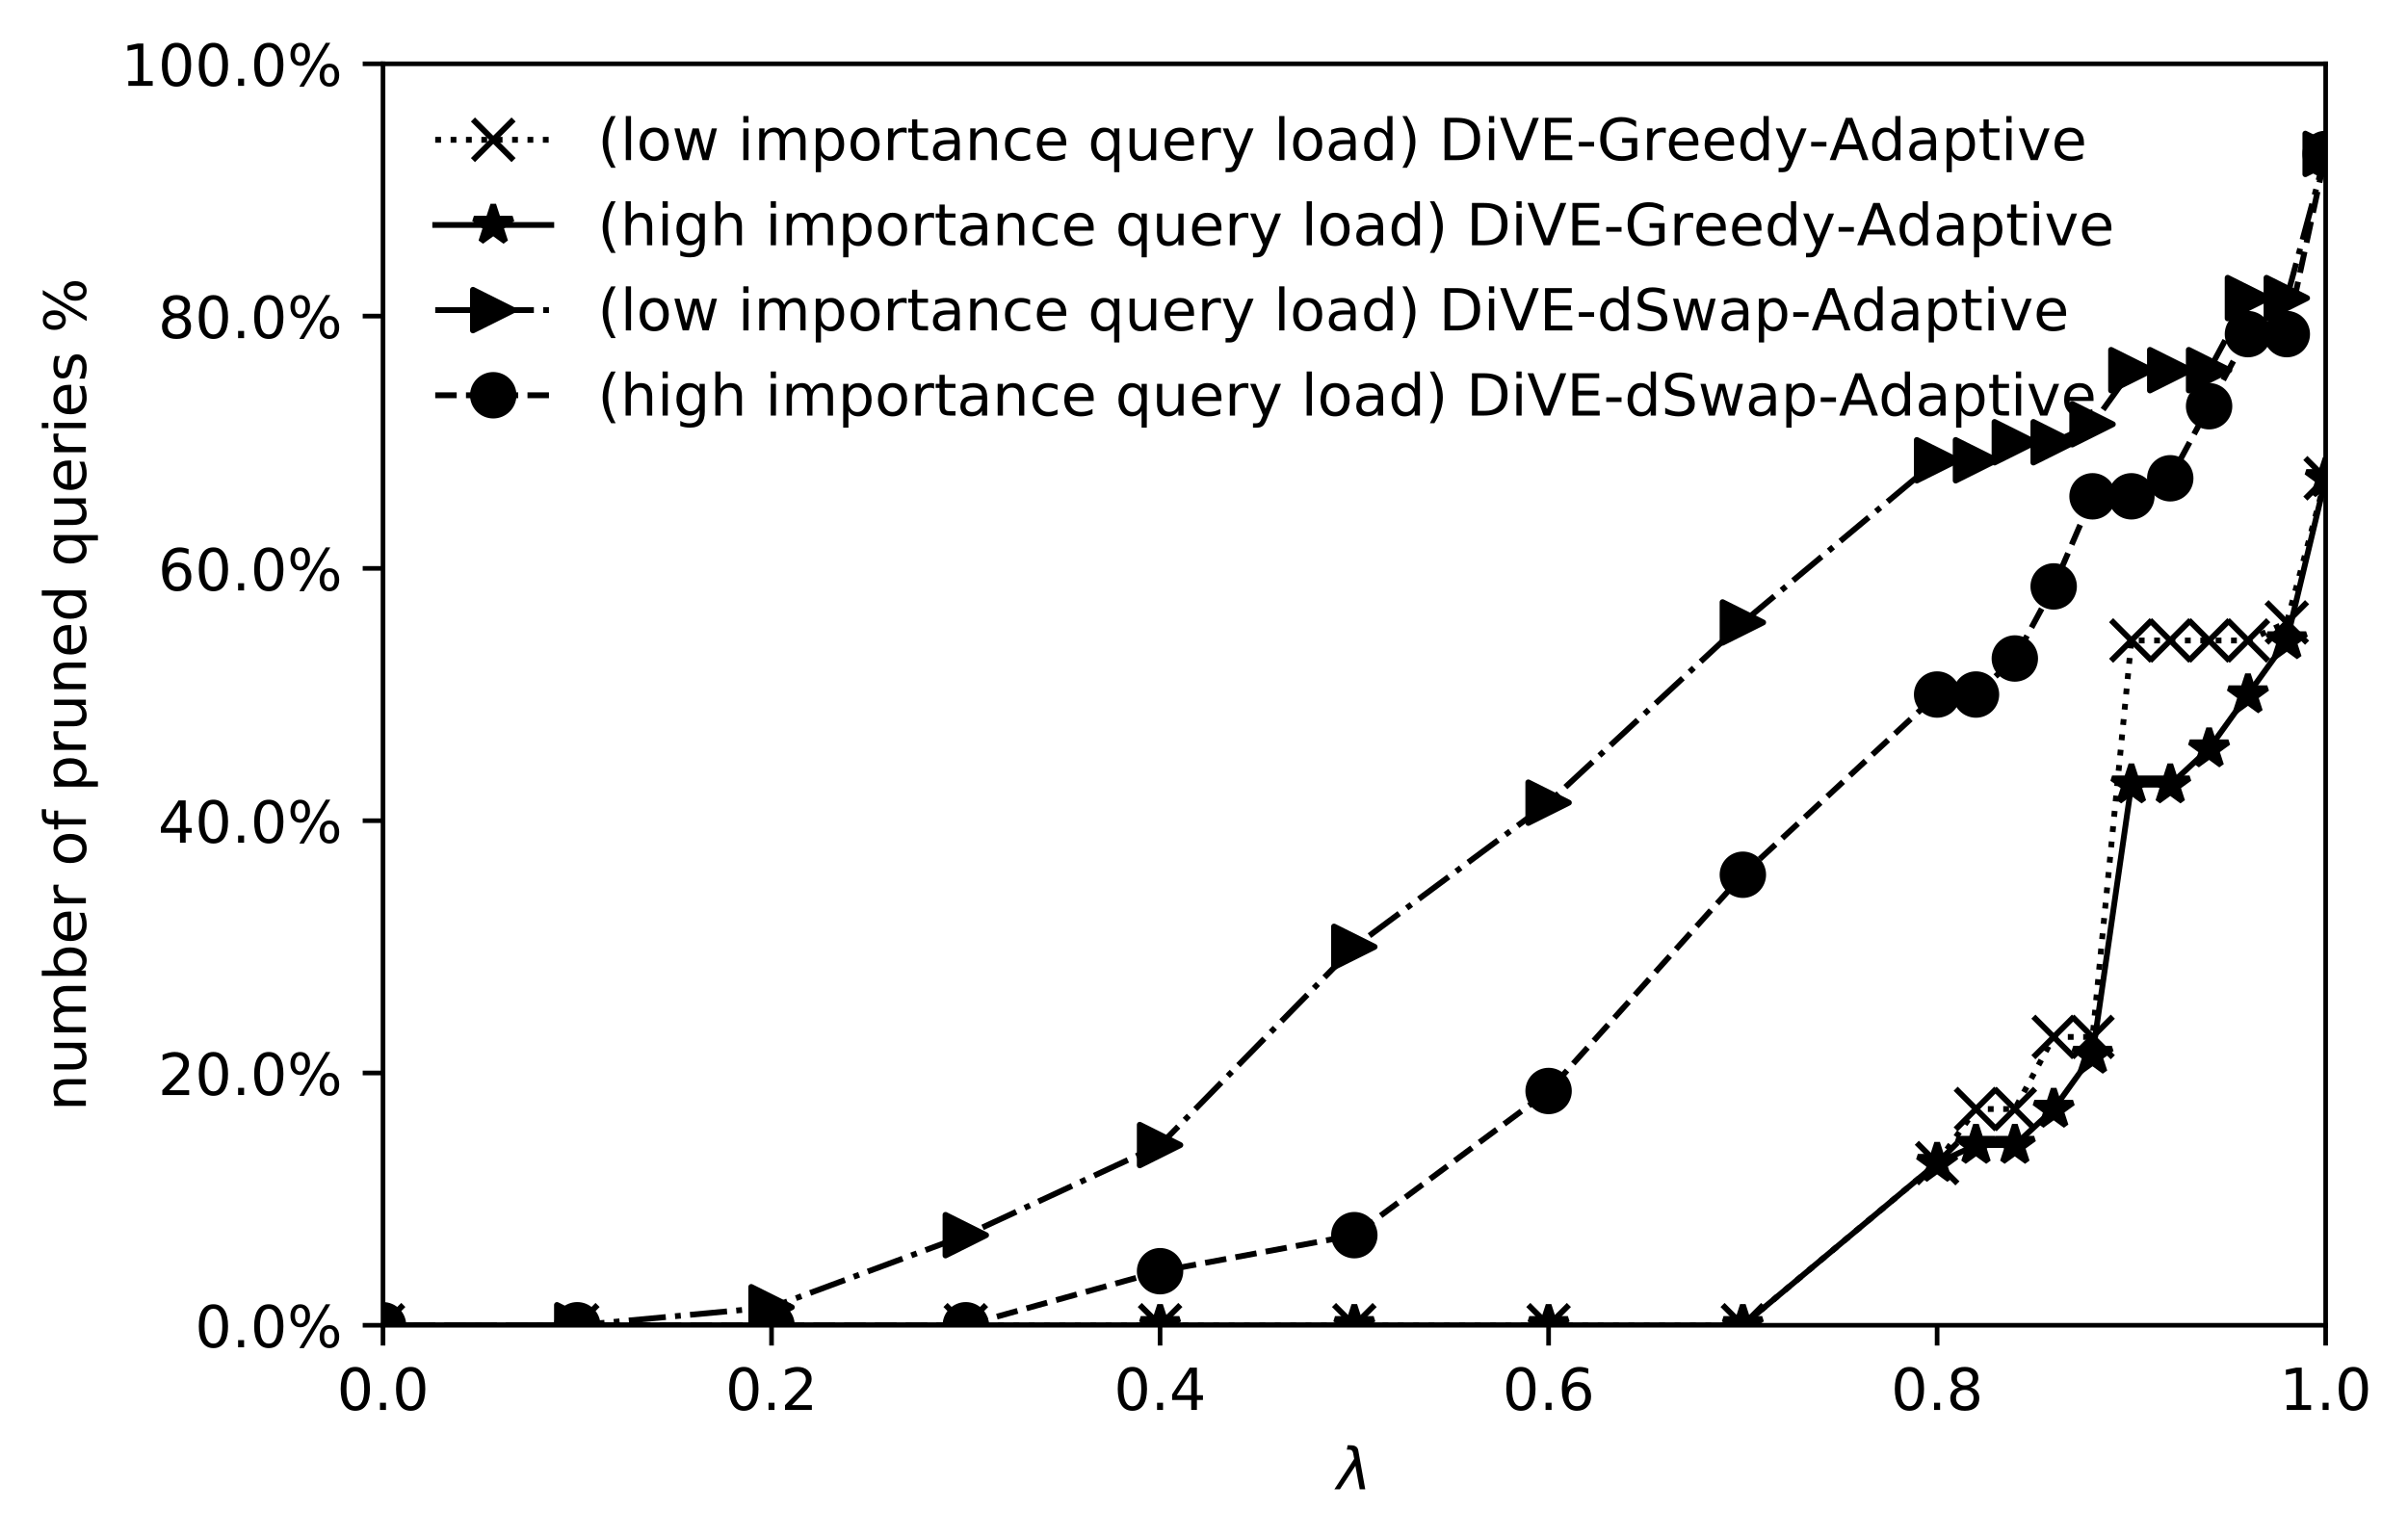 <?xml version="1.0" encoding="utf-8" standalone="no"?>
<!DOCTYPE svg PUBLIC "-//W3C//DTD SVG 1.1//EN"
  "http://www.w3.org/Graphics/SVG/1.1/DTD/svg11.dtd">
<!-- Created with matplotlib (http://matplotlib.org/) -->
<svg height="265pt" version="1.1" viewBox="0 0 415 265" width="415pt" xmlns="http://www.w3.org/2000/svg" xmlns:xlink="http://www.w3.org/1999/xlink">
 <defs>
  <style type="text/css">
*{stroke-linecap:butt;stroke-linejoin:round;}
  </style>
 </defs>
 <g id="figure_1">
  <g id="patch_1">
   <path d="M 0 265.995 
L 415.959 265.995 
L 415.959 0 
L 0 0 
z
" style="fill:#ffffff;"/>
  </g>
  <g id="axes_1">
   <g id="patch_2">
    <path d="M 66.008 228.439 
L 400.808 228.439 
L 400.808 10.999 
L 66.008 10.999 
z
" style="fill:#ffffff;"/>
   </g>
   <g id="matplotlib.axis_1">
    <g id="xtick_1">
     <g id="line2d_1">
      <defs>
       <path d="M 0 0 
L 0 3.5 
" id="m57996f1e2b" style="stroke:#000000;stroke-width:0.8;"/>
      </defs>
      <g>
       <use style="stroke:#000000;stroke-width:0.8;" x="66.008" xlink:href="#m57996f1e2b" y="228.439"/>
      </g>
     </g>
     <g id="text_1">
      <!-- 0.0 -->
      <defs>
       <path d="M 31.781 66.406 
Q 24.172 66.406 20.328 58.906 
Q 16.5 51.422 16.5 36.375 
Q 16.5 21.391 20.328 13.891 
Q 24.172 6.391 31.781 6.391 
Q 39.453 6.391 43.281 13.891 
Q 47.125 21.391 47.125 36.375 
Q 47.125 51.422 43.281 58.906 
Q 39.453 66.406 31.781 66.406 
z
M 31.781 74.219 
Q 44.047 74.219 50.516 64.516 
Q 56.984 54.828 56.984 36.375 
Q 56.984 17.969 50.516 8.266 
Q 44.047 -1.422 31.781 -1.422 
Q 19.531 -1.422 13.062 8.266 
Q 6.594 17.969 6.594 36.375 
Q 6.594 54.828 13.062 64.516 
Q 19.531 74.219 31.781 74.219 
z
" id="DejaVuSans-30"/>
       <path d="M 10.688 12.406 
L 21 12.406 
L 21 0 
L 10.688 0 
z
" id="DejaVuSans-2e"/>
      </defs>
      <g transform="translate(58.056 243.038)scale(0.1 -0.1)">
       <use xlink:href="#DejaVuSans-30"/>
       <use x="63.623" xlink:href="#DejaVuSans-2e"/>
       <use x="95.41" xlink:href="#DejaVuSans-30"/>
      </g>
     </g>
    </g>
    <g id="xtick_2">
     <g id="line2d_2">
      <g>
       <use style="stroke:#000000;stroke-width:0.8;" x="132.968" xlink:href="#m57996f1e2b" y="228.439"/>
      </g>
     </g>
     <g id="text_2">
      <!-- 0.2 -->
      <defs>
       <path d="M 19.188 8.297 
L 53.609 8.297 
L 53.609 0 
L 7.328 0 
L 7.328 8.297 
Q 12.938 14.109 22.625 23.891 
Q 32.328 33.688 34.812 36.531 
Q 39.547 41.844 41.422 45.531 
Q 43.312 49.219 43.312 52.781 
Q 43.312 58.594 39.234 62.25 
Q 35.156 65.922 28.609 65.922 
Q 23.969 65.922 18.812 64.312 
Q 13.672 62.703 7.812 59.422 
L 7.812 69.391 
Q 13.766 71.781 18.938 73 
Q 24.125 74.219 28.422 74.219 
Q 39.75 74.219 46.484 68.547 
Q 53.219 62.891 53.219 53.422 
Q 53.219 48.922 51.531 44.891 
Q 49.859 40.875 45.406 35.406 
Q 44.188 33.984 37.641 27.219 
Q 31.109 20.453 19.188 8.297 
z
" id="DejaVuSans-32"/>
      </defs>
      <g transform="translate(125.016 243.038)scale(0.1 -0.1)">
       <use xlink:href="#DejaVuSans-30"/>
       <use x="63.623" xlink:href="#DejaVuSans-2e"/>
       <use x="95.41" xlink:href="#DejaVuSans-32"/>
      </g>
     </g>
    </g>
    <g id="xtick_3">
     <g id="line2d_3">
      <g>
       <use style="stroke:#000000;stroke-width:0.8;" x="199.928" xlink:href="#m57996f1e2b" y="228.439"/>
      </g>
     </g>
     <g id="text_3">
      <!-- 0.4 -->
      <defs>
       <path d="M 37.797 64.312 
L 12.891 25.391 
L 37.797 25.391 
z
M 35.203 72.906 
L 47.609 72.906 
L 47.609 25.391 
L 58.016 25.391 
L 58.016 17.188 
L 47.609 17.188 
L 47.609 0 
L 37.797 0 
L 37.797 17.188 
L 4.891 17.188 
L 4.891 26.703 
z
" id="DejaVuSans-34"/>
      </defs>
      <g transform="translate(191.976 243.038)scale(0.1 -0.1)">
       <use xlink:href="#DejaVuSans-30"/>
       <use x="63.623" xlink:href="#DejaVuSans-2e"/>
       <use x="95.41" xlink:href="#DejaVuSans-34"/>
      </g>
     </g>
    </g>
    <g id="xtick_4">
     <g id="line2d_4">
      <g>
       <use style="stroke:#000000;stroke-width:0.8;" x="266.888" xlink:href="#m57996f1e2b" y="228.439"/>
      </g>
     </g>
     <g id="text_4">
      <!-- 0.6 -->
      <defs>
       <path d="M 33.016 40.375 
Q 26.375 40.375 22.484 35.828 
Q 18.609 31.297 18.609 23.391 
Q 18.609 15.531 22.484 10.953 
Q 26.375 6.391 33.016 6.391 
Q 39.656 6.391 43.531 10.953 
Q 47.406 15.531 47.406 23.391 
Q 47.406 31.297 43.531 35.828 
Q 39.656 40.375 33.016 40.375 
z
M 52.594 71.297 
L 52.594 62.312 
Q 48.875 64.062 45.094 64.984 
Q 41.312 65.922 37.594 65.922 
Q 27.828 65.922 22.672 59.328 
Q 17.531 52.734 16.797 39.406 
Q 19.672 43.656 24.016 45.922 
Q 28.375 48.188 33.594 48.188 
Q 44.578 48.188 50.953 41.516 
Q 57.328 34.859 57.328 23.391 
Q 57.328 12.156 50.688 5.359 
Q 44.047 -1.422 33.016 -1.422 
Q 20.359 -1.422 13.672 8.266 
Q 6.984 17.969 6.984 36.375 
Q 6.984 53.656 15.188 63.938 
Q 23.391 74.219 37.203 74.219 
Q 40.922 74.219 44.703 73.484 
Q 48.484 72.75 52.594 71.297 
z
" id="DejaVuSans-36"/>
      </defs>
      <g transform="translate(258.936 243.038)scale(0.1 -0.1)">
       <use xlink:href="#DejaVuSans-30"/>
       <use x="63.623" xlink:href="#DejaVuSans-2e"/>
       <use x="95.41" xlink:href="#DejaVuSans-36"/>
      </g>
     </g>
    </g>
    <g id="xtick_5">
     <g id="line2d_5">
      <g>
       <use style="stroke:#000000;stroke-width:0.8;" x="333.848" xlink:href="#m57996f1e2b" y="228.439"/>
      </g>
     </g>
     <g id="text_5">
      <!-- 0.8 -->
      <defs>
       <path d="M 31.781 34.625 
Q 24.75 34.625 20.719 30.859 
Q 16.703 27.094 16.703 20.516 
Q 16.703 13.922 20.719 10.156 
Q 24.75 6.391 31.781 6.391 
Q 38.812 6.391 42.859 10.172 
Q 46.922 13.969 46.922 20.516 
Q 46.922 27.094 42.891 30.859 
Q 38.875 34.625 31.781 34.625 
z
M 21.922 38.812 
Q 15.578 40.375 12.031 44.719 
Q 8.5 49.078 8.5 55.328 
Q 8.5 64.062 14.719 69.141 
Q 20.953 74.219 31.781 74.219 
Q 42.672 74.219 48.875 69.141 
Q 55.078 64.062 55.078 55.328 
Q 55.078 49.078 51.531 44.719 
Q 48 40.375 41.703 38.812 
Q 48.828 37.156 52.797 32.312 
Q 56.781 27.484 56.781 20.516 
Q 56.781 9.906 50.312 4.234 
Q 43.844 -1.422 31.781 -1.422 
Q 19.734 -1.422 13.25 4.234 
Q 6.781 9.906 6.781 20.516 
Q 6.781 27.484 10.781 32.312 
Q 14.797 37.156 21.922 38.812 
z
M 18.312 54.391 
Q 18.312 48.734 21.844 45.562 
Q 25.391 42.391 31.781 42.391 
Q 38.141 42.391 41.719 45.562 
Q 45.312 48.734 45.312 54.391 
Q 45.312 60.062 41.719 63.234 
Q 38.141 66.406 31.781 66.406 
Q 25.391 66.406 21.844 63.234 
Q 18.312 60.062 18.312 54.391 
z
" id="DejaVuSans-38"/>
      </defs>
      <g transform="translate(325.896 243.038)scale(0.1 -0.1)">
       <use xlink:href="#DejaVuSans-30"/>
       <use x="63.623" xlink:href="#DejaVuSans-2e"/>
       <use x="95.41" xlink:href="#DejaVuSans-38"/>
      </g>
     </g>
    </g>
    <g id="xtick_6">
     <g id="line2d_6">
      <g>
       <use style="stroke:#000000;stroke-width:0.8;" x="400.808" xlink:href="#m57996f1e2b" y="228.439"/>
      </g>
     </g>
     <g id="text_6">
      <!-- 1.0 -->
      <defs>
       <path d="M 12.406 8.297 
L 28.516 8.297 
L 28.516 63.922 
L 10.984 60.406 
L 10.984 69.391 
L 28.422 72.906 
L 38.281 72.906 
L 38.281 8.297 
L 54.391 8.297 
L 54.391 0 
L 12.406 0 
z
" id="DejaVuSans-31"/>
      </defs>
      <g transform="translate(392.856 243.038)scale(0.1 -0.1)">
       <use xlink:href="#DejaVuSans-31"/>
       <use x="63.623" xlink:href="#DejaVuSans-2e"/>
       <use x="95.41" xlink:href="#DejaVuSans-30"/>
      </g>
     </g>
    </g>
    <g id="text_7">
     <!-- $\lambda$ -->
     <defs>
      <path d="M 36.719 67.438 
L 48.828 0 
L 39.312 0 
L 31.844 40.438 
L 5.125 0 
L -4.391 0 
L 29.734 52.438 
L 28.031 62.109 
Q 26.953 68.266 21.734 68.266 
L 17.047 68.266 
L 18.5 75.984 
L 24.219 75.875 
Q 35.203 75.734 36.719 67.438 
z
" id="DejaVuSans-Oblique-3bb"/>
     </defs>
     <g transform="translate(230.408 256.716)scale(0.1 -0.1)">
      <use transform="translate(0 0.016)" xlink:href="#DejaVuSans-Oblique-3bb"/>
     </g>
    </g>
   </g>
   <g id="matplotlib.axis_2">
    <g id="ytick_1">
     <g id="line2d_7">
      <defs>
       <path d="M 0 0 
L -3.5 0 
" id="mb2c09f7ee6" style="stroke:#000000;stroke-width:0.8;"/>
      </defs>
      <g>
       <use style="stroke:#000000;stroke-width:0.8;" x="66.008" xlink:href="#mb2c09f7ee6" y="228.439"/>
      </g>
     </g>
     <g id="text_8">
      <!-- 0.0% -->
      <defs>
       <path d="M 72.703 32.078 
Q 68.453 32.078 66.031 28.469 
Q 63.625 24.859 63.625 18.406 
Q 63.625 12.062 66.031 8.422 
Q 68.453 4.781 72.703 4.781 
Q 76.859 4.781 79.266 8.422 
Q 81.688 12.062 81.688 18.406 
Q 81.688 24.812 79.266 28.438 
Q 76.859 32.078 72.703 32.078 
z
M 72.703 38.281 
Q 80.422 38.281 84.953 32.906 
Q 89.5 27.547 89.5 18.406 
Q 89.5 9.281 84.938 3.922 
Q 80.375 -1.422 72.703 -1.422 
Q 64.891 -1.422 60.344 3.922 
Q 55.812 9.281 55.812 18.406 
Q 55.812 27.594 60.375 32.938 
Q 64.938 38.281 72.703 38.281 
z
M 22.312 68.016 
Q 18.109 68.016 15.688 64.375 
Q 13.281 60.75 13.281 54.391 
Q 13.281 47.953 15.672 44.328 
Q 18.062 40.719 22.312 40.719 
Q 26.562 40.719 28.969 44.328 
Q 31.391 47.953 31.391 54.391 
Q 31.391 60.688 28.953 64.344 
Q 26.516 68.016 22.312 68.016 
z
M 66.406 74.219 
L 74.219 74.219 
L 28.609 -1.422 
L 20.797 -1.422 
z
M 22.312 74.219 
Q 30.031 74.219 34.609 68.875 
Q 39.203 63.531 39.203 54.391 
Q 39.203 45.172 34.641 39.844 
Q 30.078 34.516 22.312 34.516 
Q 14.547 34.516 10.031 39.859 
Q 5.516 45.219 5.516 54.391 
Q 5.516 63.484 10.047 68.844 
Q 14.594 74.219 22.312 74.219 
z
" id="DejaVuSans-25"/>
      </defs>
      <g transform="translate(33.603 232.238)scale(0.1 -0.1)">
       <use xlink:href="#DejaVuSans-30"/>
       <use x="63.623" xlink:href="#DejaVuSans-2e"/>
       <use x="95.41" xlink:href="#DejaVuSans-30"/>
       <use x="159.033" xlink:href="#DejaVuSans-25"/>
      </g>
     </g>
    </g>
    <g id="ytick_2">
     <g id="line2d_8">
      <g>
       <use style="stroke:#000000;stroke-width:0.8;" x="66.008" xlink:href="#mb2c09f7ee6" y="184.951"/>
      </g>
     </g>
     <g id="text_9">
      <!-- 20.0% -->
      <g transform="translate(27.241 188.75)scale(0.1 -0.1)">
       <use xlink:href="#DejaVuSans-32"/>
       <use x="63.623" xlink:href="#DejaVuSans-30"/>
       <use x="127.246" xlink:href="#DejaVuSans-2e"/>
       <use x="159.033" xlink:href="#DejaVuSans-30"/>
       <use x="222.656" xlink:href="#DejaVuSans-25"/>
      </g>
     </g>
    </g>
    <g id="ytick_3">
     <g id="line2d_9">
      <g>
       <use style="stroke:#000000;stroke-width:0.8;" x="66.008" xlink:href="#mb2c09f7ee6" y="141.463"/>
      </g>
     </g>
     <g id="text_10">
      <!-- 40.0% -->
      <g transform="translate(27.241 145.262)scale(0.1 -0.1)">
       <use xlink:href="#DejaVuSans-34"/>
       <use x="63.623" xlink:href="#DejaVuSans-30"/>
       <use x="127.246" xlink:href="#DejaVuSans-2e"/>
       <use x="159.033" xlink:href="#DejaVuSans-30"/>
       <use x="222.656" xlink:href="#DejaVuSans-25"/>
      </g>
     </g>
    </g>
    <g id="ytick_4">
     <g id="line2d_10">
      <g>
       <use style="stroke:#000000;stroke-width:0.8;" x="66.008" xlink:href="#mb2c09f7ee6" y="97.975"/>
      </g>
     </g>
     <g id="text_11">
      <!-- 60.0% -->
      <g transform="translate(27.241 101.774)scale(0.1 -0.1)">
       <use xlink:href="#DejaVuSans-36"/>
       <use x="63.623" xlink:href="#DejaVuSans-30"/>
       <use x="127.246" xlink:href="#DejaVuSans-2e"/>
       <use x="159.033" xlink:href="#DejaVuSans-30"/>
       <use x="222.656" xlink:href="#DejaVuSans-25"/>
      </g>
     </g>
    </g>
    <g id="ytick_5">
     <g id="line2d_11">
      <g>
       <use style="stroke:#000000;stroke-width:0.8;" x="66.008" xlink:href="#mb2c09f7ee6" y="54.487"/>
      </g>
     </g>
     <g id="text_12">
      <!-- 80.0% -->
      <g transform="translate(27.241 58.286)scale(0.1 -0.1)">
       <use xlink:href="#DejaVuSans-38"/>
       <use x="63.623" xlink:href="#DejaVuSans-30"/>
       <use x="127.246" xlink:href="#DejaVuSans-2e"/>
       <use x="159.033" xlink:href="#DejaVuSans-30"/>
       <use x="222.656" xlink:href="#DejaVuSans-25"/>
      </g>
     </g>
    </g>
    <g id="ytick_6">
     <g id="line2d_12">
      <g>
       <use style="stroke:#000000;stroke-width:0.8;" x="66.008" xlink:href="#mb2c09f7ee6" y="10.999"/>
      </g>
     </g>
     <g id="text_13">
      <!-- 100.0% -->
      <g transform="translate(20.878 14.798)scale(0.1 -0.1)">
       <use xlink:href="#DejaVuSans-31"/>
       <use x="63.623" xlink:href="#DejaVuSans-30"/>
       <use x="127.246" xlink:href="#DejaVuSans-30"/>
       <use x="190.869" xlink:href="#DejaVuSans-2e"/>
       <use x="222.656" xlink:href="#DejaVuSans-30"/>
       <use x="286.279" xlink:href="#DejaVuSans-25"/>
      </g>
     </g>
    </g>
    <g id="text_14">
     <!-- number of pruned queries % -->
     <defs>
      <path d="M 54.891 33.016 
L 54.891 0 
L 45.906 0 
L 45.906 32.719 
Q 45.906 40.484 42.875 44.328 
Q 39.844 48.188 33.797 48.188 
Q 26.516 48.188 22.312 43.547 
Q 18.109 38.922 18.109 30.906 
L 18.109 0 
L 9.078 0 
L 9.078 54.688 
L 18.109 54.688 
L 18.109 46.188 
Q 21.344 51.125 25.703 53.562 
Q 30.078 56 35.797 56 
Q 45.219 56 50.047 50.172 
Q 54.891 44.344 54.891 33.016 
z
" id="DejaVuSans-6e"/>
      <path d="M 8.5 21.578 
L 8.5 54.688 
L 17.484 54.688 
L 17.484 21.922 
Q 17.484 14.156 20.5 10.266 
Q 23.531 6.391 29.594 6.391 
Q 36.859 6.391 41.078 11.031 
Q 45.312 15.672 45.312 23.688 
L 45.312 54.688 
L 54.297 54.688 
L 54.297 0 
L 45.312 0 
L 45.312 8.406 
Q 42.047 3.422 37.719 1 
Q 33.406 -1.422 27.688 -1.422 
Q 18.266 -1.422 13.375 4.438 
Q 8.5 10.297 8.5 21.578 
z
M 31.109 56 
z
" id="DejaVuSans-75"/>
      <path d="M 52 44.188 
Q 55.375 50.25 60.062 53.125 
Q 64.75 56 71.094 56 
Q 79.641 56 84.281 50.016 
Q 88.922 44.047 88.922 33.016 
L 88.922 0 
L 79.891 0 
L 79.891 32.719 
Q 79.891 40.578 77.094 44.375 
Q 74.312 48.188 68.609 48.188 
Q 61.625 48.188 57.562 43.547 
Q 53.516 38.922 53.516 30.906 
L 53.516 0 
L 44.484 0 
L 44.484 32.719 
Q 44.484 40.625 41.703 44.406 
Q 38.922 48.188 33.109 48.188 
Q 26.219 48.188 22.156 43.531 
Q 18.109 38.875 18.109 30.906 
L 18.109 0 
L 9.078 0 
L 9.078 54.688 
L 18.109 54.688 
L 18.109 46.188 
Q 21.188 51.219 25.484 53.609 
Q 29.781 56 35.688 56 
Q 41.656 56 45.828 52.969 
Q 50 49.953 52 44.188 
z
" id="DejaVuSans-6d"/>
      <path d="M 48.688 27.297 
Q 48.688 37.203 44.609 42.844 
Q 40.531 48.484 33.406 48.484 
Q 26.266 48.484 22.188 42.844 
Q 18.109 37.203 18.109 27.297 
Q 18.109 17.391 22.188 11.75 
Q 26.266 6.109 33.406 6.109 
Q 40.531 6.109 44.609 11.75 
Q 48.688 17.391 48.688 27.297 
z
M 18.109 46.391 
Q 20.953 51.266 25.266 53.625 
Q 29.594 56 35.594 56 
Q 45.562 56 51.781 48.094 
Q 58.016 40.188 58.016 27.297 
Q 58.016 14.406 51.781 6.484 
Q 45.562 -1.422 35.594 -1.422 
Q 29.594 -1.422 25.266 0.953 
Q 20.953 3.328 18.109 8.203 
L 18.109 0 
L 9.078 0 
L 9.078 75.984 
L 18.109 75.984 
z
" id="DejaVuSans-62"/>
      <path d="M 56.203 29.594 
L 56.203 25.203 
L 14.891 25.203 
Q 15.484 15.922 20.484 11.062 
Q 25.484 6.203 34.422 6.203 
Q 39.594 6.203 44.453 7.469 
Q 49.312 8.734 54.109 11.281 
L 54.109 2.781 
Q 49.266 0.734 44.188 -0.344 
Q 39.109 -1.422 33.891 -1.422 
Q 20.797 -1.422 13.156 6.188 
Q 5.516 13.812 5.516 26.812 
Q 5.516 40.234 12.766 48.109 
Q 20.016 56 32.328 56 
Q 43.359 56 49.781 48.891 
Q 56.203 41.797 56.203 29.594 
z
M 47.219 32.234 
Q 47.125 39.594 43.094 43.984 
Q 39.062 48.391 32.422 48.391 
Q 24.906 48.391 20.391 44.141 
Q 15.875 39.891 15.188 32.172 
z
" id="DejaVuSans-65"/>
      <path d="M 41.109 46.297 
Q 39.594 47.172 37.812 47.578 
Q 36.031 48 33.891 48 
Q 26.266 48 22.188 43.047 
Q 18.109 38.094 18.109 28.812 
L 18.109 0 
L 9.078 0 
L 9.078 54.688 
L 18.109 54.688 
L 18.109 46.188 
Q 20.953 51.172 25.484 53.578 
Q 30.031 56 36.531 56 
Q 37.453 56 38.578 55.875 
Q 39.703 55.766 41.062 55.516 
z
" id="DejaVuSans-72"/>
      <path id="DejaVuSans-20"/>
      <path d="M 30.609 48.391 
Q 23.391 48.391 19.188 42.75 
Q 14.984 37.109 14.984 27.297 
Q 14.984 17.484 19.156 11.844 
Q 23.344 6.203 30.609 6.203 
Q 37.797 6.203 41.984 11.859 
Q 46.188 17.531 46.188 27.297 
Q 46.188 37.016 41.984 42.703 
Q 37.797 48.391 30.609 48.391 
z
M 30.609 56 
Q 42.328 56 49.016 48.375 
Q 55.719 40.766 55.719 27.297 
Q 55.719 13.875 49.016 6.219 
Q 42.328 -1.422 30.609 -1.422 
Q 18.844 -1.422 12.172 6.219 
Q 5.516 13.875 5.516 27.297 
Q 5.516 40.766 12.172 48.375 
Q 18.844 56 30.609 56 
z
" id="DejaVuSans-6f"/>
      <path d="M 37.109 75.984 
L 37.109 68.5 
L 28.516 68.5 
Q 23.688 68.5 21.797 66.547 
Q 19.922 64.594 19.922 59.516 
L 19.922 54.688 
L 34.719 54.688 
L 34.719 47.703 
L 19.922 47.703 
L 19.922 0 
L 10.891 0 
L 10.891 47.703 
L 2.297 47.703 
L 2.297 54.688 
L 10.891 54.688 
L 10.891 58.5 
Q 10.891 67.625 15.141 71.797 
Q 19.391 75.984 28.609 75.984 
z
" id="DejaVuSans-66"/>
      <path d="M 18.109 8.203 
L 18.109 -20.797 
L 9.078 -20.797 
L 9.078 54.688 
L 18.109 54.688 
L 18.109 46.391 
Q 20.953 51.266 25.266 53.625 
Q 29.594 56 35.594 56 
Q 45.562 56 51.781 48.094 
Q 58.016 40.188 58.016 27.297 
Q 58.016 14.406 51.781 6.484 
Q 45.562 -1.422 35.594 -1.422 
Q 29.594 -1.422 25.266 0.953 
Q 20.953 3.328 18.109 8.203 
z
M 48.688 27.297 
Q 48.688 37.203 44.609 42.844 
Q 40.531 48.484 33.406 48.484 
Q 26.266 48.484 22.188 42.844 
Q 18.109 37.203 18.109 27.297 
Q 18.109 17.391 22.188 11.75 
Q 26.266 6.109 33.406 6.109 
Q 40.531 6.109 44.609 11.75 
Q 48.688 17.391 48.688 27.297 
z
" id="DejaVuSans-70"/>
      <path d="M 45.406 46.391 
L 45.406 75.984 
L 54.391 75.984 
L 54.391 0 
L 45.406 0 
L 45.406 8.203 
Q 42.578 3.328 38.25 0.953 
Q 33.938 -1.422 27.875 -1.422 
Q 17.969 -1.422 11.734 6.484 
Q 5.516 14.406 5.516 27.297 
Q 5.516 40.188 11.734 48.094 
Q 17.969 56 27.875 56 
Q 33.938 56 38.25 53.625 
Q 42.578 51.266 45.406 46.391 
z
M 14.797 27.297 
Q 14.797 17.391 18.875 11.75 
Q 22.953 6.109 30.078 6.109 
Q 37.203 6.109 41.297 11.75 
Q 45.406 17.391 45.406 27.297 
Q 45.406 37.203 41.297 42.844 
Q 37.203 48.484 30.078 48.484 
Q 22.953 48.484 18.875 42.844 
Q 14.797 37.203 14.797 27.297 
z
" id="DejaVuSans-64"/>
      <path d="M 14.797 27.297 
Q 14.797 17.391 18.875 11.75 
Q 22.953 6.109 30.078 6.109 
Q 37.203 6.109 41.297 11.75 
Q 45.406 17.391 45.406 27.297 
Q 45.406 37.203 41.297 42.844 
Q 37.203 48.484 30.078 48.484 
Q 22.953 48.484 18.875 42.844 
Q 14.797 37.203 14.797 27.297 
z
M 45.406 8.203 
Q 42.578 3.328 38.25 0.953 
Q 33.938 -1.422 27.875 -1.422 
Q 17.969 -1.422 11.734 6.484 
Q 5.516 14.406 5.516 27.297 
Q 5.516 40.188 11.734 48.094 
Q 17.969 56 27.875 56 
Q 33.938 56 38.25 53.625 
Q 42.578 51.266 45.406 46.391 
L 45.406 54.688 
L 54.391 54.688 
L 54.391 -20.797 
L 45.406 -20.797 
z
" id="DejaVuSans-71"/>
      <path d="M 9.422 54.688 
L 18.406 54.688 
L 18.406 0 
L 9.422 0 
z
M 9.422 75.984 
L 18.406 75.984 
L 18.406 64.594 
L 9.422 64.594 
z
" id="DejaVuSans-69"/>
      <path d="M 44.281 53.078 
L 44.281 44.578 
Q 40.484 46.531 36.375 47.5 
Q 32.281 48.484 27.875 48.484 
Q 21.188 48.484 17.844 46.438 
Q 14.5 44.391 14.5 40.281 
Q 14.5 37.156 16.891 35.375 
Q 19.281 33.594 26.516 31.984 
L 29.594 31.297 
Q 39.156 29.25 43.188 25.516 
Q 47.219 21.781 47.219 15.094 
Q 47.219 7.469 41.188 3.016 
Q 35.156 -1.422 24.609 -1.422 
Q 20.219 -1.422 15.453 -0.562 
Q 10.688 0.297 5.422 2 
L 5.422 11.281 
Q 10.406 8.688 15.234 7.391 
Q 20.062 6.109 24.812 6.109 
Q 31.156 6.109 34.562 8.281 
Q 37.984 10.453 37.984 14.406 
Q 37.984 18.062 35.516 20.016 
Q 33.062 21.969 24.703 23.781 
L 21.578 24.516 
Q 13.234 26.266 9.516 29.906 
Q 5.812 33.547 5.812 39.891 
Q 5.812 47.609 11.281 51.797 
Q 16.75 56 26.812 56 
Q 31.781 56 36.172 55.266 
Q 40.578 54.547 44.281 53.078 
z
" id="DejaVuSans-73"/>
     </defs>
     <g transform="translate(14.798 191.523)rotate(-90)scale(0.1 -0.1)">
      <use xlink:href="#DejaVuSans-6e"/>
      <use x="63.379" xlink:href="#DejaVuSans-75"/>
      <use x="126.758" xlink:href="#DejaVuSans-6d"/>
      <use x="224.17" xlink:href="#DejaVuSans-62"/>
      <use x="287.646" xlink:href="#DejaVuSans-65"/>
      <use x="349.17" xlink:href="#DejaVuSans-72"/>
      <use x="390.283" xlink:href="#DejaVuSans-20"/>
      <use x="422.07" xlink:href="#DejaVuSans-6f"/>
      <use x="483.252" xlink:href="#DejaVuSans-66"/>
      <use x="518.457" xlink:href="#DejaVuSans-20"/>
      <use x="550.244" xlink:href="#DejaVuSans-70"/>
      <use x="613.721" xlink:href="#DejaVuSans-72"/>
      <use x="654.834" xlink:href="#DejaVuSans-75"/>
      <use x="718.213" xlink:href="#DejaVuSans-6e"/>
      <use x="781.592" xlink:href="#DejaVuSans-65"/>
      <use x="843.115" xlink:href="#DejaVuSans-64"/>
      <use x="906.592" xlink:href="#DejaVuSans-20"/>
      <use x="938.379" xlink:href="#DejaVuSans-71"/>
      <use x="1001.855" xlink:href="#DejaVuSans-75"/>
      <use x="1065.234" xlink:href="#DejaVuSans-65"/>
      <use x="1126.758" xlink:href="#DejaVuSans-72"/>
      <use x="1167.871" xlink:href="#DejaVuSans-69"/>
      <use x="1195.654" xlink:href="#DejaVuSans-65"/>
      <use x="1257.178" xlink:href="#DejaVuSans-73"/>
      <use x="1309.277" xlink:href="#DejaVuSans-20"/>
      <use x="1341.064" xlink:href="#DejaVuSans-25"/>
     </g>
    </g>
   </g>
   <g id="line2d_13">
    <path clip-path="url(#pe2791cde7b)" d="M 66.008 228.439 
L 99.488 228.439 
L 132.968 228.439 
L 166.448 228.439 
L 199.928 228.439 
L 233.408 228.439 
L 266.888 228.439 
L 300.368 228.439 
L 333.848 200.483 
L 340.544 191.164 
L 347.24 191.164 
L 353.936 178.739 
L 360.632 178.739 
L 367.328 110.4 
L 374.024 110.4 
L 380.72 110.4 
L 387.416 110.4 
L 394.112 107.294 
L 400.808 82.444 
" style="fill:none;stroke:#000000;stroke-dasharray:1,1.65;stroke-dashoffset:0;"/>
    <defs>
     <path d="M -3.5 3.5 
L 3.5 -3.5 
M -3.5 -3.5 
L 3.5 3.5 
" id="me9c73190d2" style="stroke:#000000;"/>
    </defs>
    <g clip-path="url(#pe2791cde7b)">
     <use style="stroke:#000000;" x="66.008" xlink:href="#me9c73190d2" y="228.439"/>
     <use style="stroke:#000000;" x="99.488" xlink:href="#me9c73190d2" y="228.439"/>
     <use style="stroke:#000000;" x="132.968" xlink:href="#me9c73190d2" y="228.439"/>
     <use style="stroke:#000000;" x="166.448" xlink:href="#me9c73190d2" y="228.439"/>
     <use style="stroke:#000000;" x="199.928" xlink:href="#me9c73190d2" y="228.439"/>
     <use style="stroke:#000000;" x="233.408" xlink:href="#me9c73190d2" y="228.439"/>
     <use style="stroke:#000000;" x="266.888" xlink:href="#me9c73190d2" y="228.439"/>
     <use style="stroke:#000000;" x="300.368" xlink:href="#me9c73190d2" y="228.439"/>
     <use style="stroke:#000000;" x="333.848" xlink:href="#me9c73190d2" y="200.483"/>
     <use style="stroke:#000000;" x="340.544" xlink:href="#me9c73190d2" y="191.164"/>
     <use style="stroke:#000000;" x="347.24" xlink:href="#me9c73190d2" y="191.164"/>
     <use style="stroke:#000000;" x="353.936" xlink:href="#me9c73190d2" y="178.739"/>
     <use style="stroke:#000000;" x="360.632" xlink:href="#me9c73190d2" y="178.739"/>
     <use style="stroke:#000000;" x="367.328" xlink:href="#me9c73190d2" y="110.4"/>
     <use style="stroke:#000000;" x="374.024" xlink:href="#me9c73190d2" y="110.4"/>
     <use style="stroke:#000000;" x="380.72" xlink:href="#me9c73190d2" y="110.4"/>
     <use style="stroke:#000000;" x="387.416" xlink:href="#me9c73190d2" y="110.4"/>
     <use style="stroke:#000000;" x="394.112" xlink:href="#me9c73190d2" y="107.294"/>
     <use style="stroke:#000000;" x="400.808" xlink:href="#me9c73190d2" y="82.444"/>
    </g>
   </g>
   <g id="line2d_14">
    <path clip-path="url(#pe2791cde7b)" d="M 66.008 228.439 
L 99.488 228.439 
L 132.968 228.439 
L 166.448 228.439 
L 199.928 228.439 
L 233.408 228.439 
L 266.888 228.439 
L 300.368 228.439 
L 333.848 200.483 
L 340.544 197.376 
L 347.24 197.376 
L 353.936 191.164 
L 360.632 181.845 
L 367.328 135.251 
L 374.024 135.251 
L 380.72 129.038 
L 387.416 119.719 
L 394.112 110.4 
L 400.808 82.444 
" style="fill:none;stroke:#000000;stroke-linecap:square;"/>
    <defs>
     <path d="M 0 -3.5 
L -0.786 -1.082 
L -3.329 -1.082 
L -1.271 0.413 
L -2.057 2.832 
L -0 1.337 
L 2.057 2.832 
L 1.271 0.413 
L 3.329 -1.082 
L 0.786 -1.082 
z
" id="m92bcf98968" style="stroke:#000000;stroke-linejoin:bevel;"/>
    </defs>
    <g clip-path="url(#pe2791cde7b)">
     <use style="stroke:#000000;stroke-linejoin:bevel;" x="66.008" xlink:href="#m92bcf98968" y="228.439"/>
     <use style="stroke:#000000;stroke-linejoin:bevel;" x="99.488" xlink:href="#m92bcf98968" y="228.439"/>
     <use style="stroke:#000000;stroke-linejoin:bevel;" x="132.968" xlink:href="#m92bcf98968" y="228.439"/>
     <use style="stroke:#000000;stroke-linejoin:bevel;" x="166.448" xlink:href="#m92bcf98968" y="228.439"/>
     <use style="stroke:#000000;stroke-linejoin:bevel;" x="199.928" xlink:href="#m92bcf98968" y="228.439"/>
     <use style="stroke:#000000;stroke-linejoin:bevel;" x="233.408" xlink:href="#m92bcf98968" y="228.439"/>
     <use style="stroke:#000000;stroke-linejoin:bevel;" x="266.888" xlink:href="#m92bcf98968" y="228.439"/>
     <use style="stroke:#000000;stroke-linejoin:bevel;" x="300.368" xlink:href="#m92bcf98968" y="228.439"/>
     <use style="stroke:#000000;stroke-linejoin:bevel;" x="333.848" xlink:href="#m92bcf98968" y="200.483"/>
     <use style="stroke:#000000;stroke-linejoin:bevel;" x="340.544" xlink:href="#m92bcf98968" y="197.376"/>
     <use style="stroke:#000000;stroke-linejoin:bevel;" x="347.24" xlink:href="#m92bcf98968" y="197.376"/>
     <use style="stroke:#000000;stroke-linejoin:bevel;" x="353.936" xlink:href="#m92bcf98968" y="191.164"/>
     <use style="stroke:#000000;stroke-linejoin:bevel;" x="360.632" xlink:href="#m92bcf98968" y="181.845"/>
     <use style="stroke:#000000;stroke-linejoin:bevel;" x="367.328" xlink:href="#m92bcf98968" y="135.251"/>
     <use style="stroke:#000000;stroke-linejoin:bevel;" x="374.024" xlink:href="#m92bcf98968" y="135.251"/>
     <use style="stroke:#000000;stroke-linejoin:bevel;" x="380.72" xlink:href="#m92bcf98968" y="129.038"/>
     <use style="stroke:#000000;stroke-linejoin:bevel;" x="387.416" xlink:href="#m92bcf98968" y="119.719"/>
     <use style="stroke:#000000;stroke-linejoin:bevel;" x="394.112" xlink:href="#m92bcf98968" y="110.4"/>
     <use style="stroke:#000000;stroke-linejoin:bevel;" x="400.808" xlink:href="#m92bcf98968" y="82.444"/>
    </g>
   </g>
   <g id="line2d_15">
    <path clip-path="url(#pe2791cde7b)" d="M 66.008 228.439 
L 99.488 228.439 
L 132.968 225.333 
L 166.448 212.908 
L 199.928 197.376 
L 233.408 163.207 
L 266.888 138.357 
L 300.368 107.294 
L 333.848 79.338 
L 340.544 79.338 
L 347.24 76.231 
L 353.936 76.231 
L 360.632 73.125 
L 367.328 63.806 
L 374.024 63.806 
L 380.72 63.806 
L 387.416 51.381 
L 394.112 51.381 
L 400.808 26.531 
" style="fill:none;stroke:#000000;stroke-dasharray:6.4,1.6,1,1.6;stroke-dashoffset:0;"/>
    <defs>
     <path d="M 3.5 0 
L -3.5 -3.5 
L -3.5 3.5 
z
" id="mb6f4096384" style="stroke:#000000;stroke-linejoin:miter;"/>
    </defs>
    <g clip-path="url(#pe2791cde7b)">
     <use style="stroke:#000000;stroke-linejoin:miter;" x="66.008" xlink:href="#mb6f4096384" y="228.439"/>
     <use style="stroke:#000000;stroke-linejoin:miter;" x="99.488" xlink:href="#mb6f4096384" y="228.439"/>
     <use style="stroke:#000000;stroke-linejoin:miter;" x="132.968" xlink:href="#mb6f4096384" y="225.333"/>
     <use style="stroke:#000000;stroke-linejoin:miter;" x="166.448" xlink:href="#mb6f4096384" y="212.908"/>
     <use style="stroke:#000000;stroke-linejoin:miter;" x="199.928" xlink:href="#mb6f4096384" y="197.376"/>
     <use style="stroke:#000000;stroke-linejoin:miter;" x="233.408" xlink:href="#mb6f4096384" y="163.207"/>
     <use style="stroke:#000000;stroke-linejoin:miter;" x="266.888" xlink:href="#mb6f4096384" y="138.357"/>
     <use style="stroke:#000000;stroke-linejoin:miter;" x="300.368" xlink:href="#mb6f4096384" y="107.294"/>
     <use style="stroke:#000000;stroke-linejoin:miter;" x="333.848" xlink:href="#mb6f4096384" y="79.338"/>
     <use style="stroke:#000000;stroke-linejoin:miter;" x="340.544" xlink:href="#mb6f4096384" y="79.338"/>
     <use style="stroke:#000000;stroke-linejoin:miter;" x="347.24" xlink:href="#mb6f4096384" y="76.231"/>
     <use style="stroke:#000000;stroke-linejoin:miter;" x="353.936" xlink:href="#mb6f4096384" y="76.231"/>
     <use style="stroke:#000000;stroke-linejoin:miter;" x="360.632" xlink:href="#mb6f4096384" y="73.125"/>
     <use style="stroke:#000000;stroke-linejoin:miter;" x="367.328" xlink:href="#mb6f4096384" y="63.806"/>
     <use style="stroke:#000000;stroke-linejoin:miter;" x="374.024" xlink:href="#mb6f4096384" y="63.806"/>
     <use style="stroke:#000000;stroke-linejoin:miter;" x="380.72" xlink:href="#mb6f4096384" y="63.806"/>
     <use style="stroke:#000000;stroke-linejoin:miter;" x="387.416" xlink:href="#mb6f4096384" y="51.381"/>
     <use style="stroke:#000000;stroke-linejoin:miter;" x="394.112" xlink:href="#mb6f4096384" y="51.381"/>
     <use style="stroke:#000000;stroke-linejoin:miter;" x="400.808" xlink:href="#mb6f4096384" y="26.531"/>
    </g>
   </g>
   <g id="line2d_16">
    <path clip-path="url(#pe2791cde7b)" d="M 66.008 228.439 
L 99.488 228.439 
L 132.968 228.439 
L 166.448 228.439 
L 199.928 219.12 
L 233.408 212.908 
L 266.888 188.058 
L 300.368 150.782 
L 333.848 119.719 
L 340.544 119.719 
L 347.24 113.507 
L 353.936 101.082 
L 360.632 85.55 
L 367.328 85.55 
L 374.024 82.444 
L 380.72 70.019 
L 387.416 57.594 
L 394.112 57.594 
L 400.808 26.531 
" style="fill:none;stroke:#000000;stroke-dasharray:3.7,1.6;stroke-dashoffset:0;"/>
    <defs>
     <path d="M 0 3.5 
C 0.928 3.5 1.819 3.131 2.475 2.475 
C 3.131 1.819 3.5 0.928 3.5 0 
C 3.5 -0.928 3.131 -1.819 2.475 -2.475 
C 1.819 -3.131 0.928 -3.5 0 -3.5 
C -0.928 -3.5 -1.819 -3.131 -2.475 -2.475 
C -3.131 -1.819 -3.5 -0.928 -3.5 0 
C -3.5 0.928 -3.131 1.819 -2.475 2.475 
C -1.819 3.131 -0.928 3.5 0 3.5 
z
" id="m99d7717938" style="stroke:#000000;"/>
    </defs>
    <g clip-path="url(#pe2791cde7b)">
     <use style="stroke:#000000;" x="66.008" xlink:href="#m99d7717938" y="228.439"/>
     <use style="stroke:#000000;" x="99.488" xlink:href="#m99d7717938" y="228.439"/>
     <use style="stroke:#000000;" x="132.968" xlink:href="#m99d7717938" y="228.439"/>
     <use style="stroke:#000000;" x="166.448" xlink:href="#m99d7717938" y="228.439"/>
     <use style="stroke:#000000;" x="199.928" xlink:href="#m99d7717938" y="219.12"/>
     <use style="stroke:#000000;" x="233.408" xlink:href="#m99d7717938" y="212.908"/>
     <use style="stroke:#000000;" x="266.888" xlink:href="#m99d7717938" y="188.058"/>
     <use style="stroke:#000000;" x="300.368" xlink:href="#m99d7717938" y="150.782"/>
     <use style="stroke:#000000;" x="333.848" xlink:href="#m99d7717938" y="119.719"/>
     <use style="stroke:#000000;" x="340.544" xlink:href="#m99d7717938" y="119.719"/>
     <use style="stroke:#000000;" x="347.24" xlink:href="#m99d7717938" y="113.507"/>
     <use style="stroke:#000000;" x="353.936" xlink:href="#m99d7717938" y="101.082"/>
     <use style="stroke:#000000;" x="360.632" xlink:href="#m99d7717938" y="85.55"/>
     <use style="stroke:#000000;" x="367.328" xlink:href="#m99d7717938" y="85.55"/>
     <use style="stroke:#000000;" x="374.024" xlink:href="#m99d7717938" y="82.444"/>
     <use style="stroke:#000000;" x="380.72" xlink:href="#m99d7717938" y="70.019"/>
     <use style="stroke:#000000;" x="387.416" xlink:href="#m99d7717938" y="57.594"/>
     <use style="stroke:#000000;" x="394.112" xlink:href="#m99d7717938" y="57.594"/>
     <use style="stroke:#000000;" x="400.808" xlink:href="#m99d7717938" y="26.531"/>
    </g>
   </g>
   <g id="patch_3">
    <path d="M 66.008 228.439 
L 66.008 10.999 
" style="fill:none;stroke:#000000;stroke-linecap:square;stroke-linejoin:miter;stroke-width:0.8;"/>
   </g>
   <g id="patch_4">
    <path d="M 400.808 228.439 
L 400.808 10.999 
" style="fill:none;stroke:#000000;stroke-linecap:square;stroke-linejoin:miter;stroke-width:0.8;"/>
   </g>
   <g id="patch_5">
    <path d="M 66.008 228.439 
L 400.808 228.439 
" style="fill:none;stroke:#000000;stroke-linecap:square;stroke-linejoin:miter;stroke-width:0.8;"/>
   </g>
   <g id="patch_6">
    <path d="M 66.008 10.999 
L 400.808 10.999 
" style="fill:none;stroke:#000000;stroke-linecap:square;stroke-linejoin:miter;stroke-width:0.8;"/>
   </g>
   <g id="legend_1">
    <g id="line2d_17">
     <path d="M 75.008 24.098 
L 95.008 24.098 
" style="fill:none;stroke:#000000;stroke-dasharray:1,1.65;stroke-dashoffset:0;"/>
    </g>
    <g id="line2d_18">
     <g>
      <use style="stroke:#000000;" x="85.008" xlink:href="#me9c73190d2" y="24.098"/>
     </g>
    </g>
    <g id="text_15">
     <!-- (low importance query load) DiVE-Greedy-Adaptive -->
     <defs>
      <path d="M 31 75.875 
Q 24.469 64.656 21.281 53.656 
Q 18.109 42.672 18.109 31.391 
Q 18.109 20.125 21.312 9.062 
Q 24.516 -2 31 -13.188 
L 23.188 -13.188 
Q 15.875 -1.703 12.234 9.375 
Q 8.594 20.453 8.594 31.391 
Q 8.594 42.281 12.203 53.312 
Q 15.828 64.359 23.188 75.875 
z
" id="DejaVuSans-28"/>
      <path d="M 9.422 75.984 
L 18.406 75.984 
L 18.406 0 
L 9.422 0 
z
" id="DejaVuSans-6c"/>
      <path d="M 4.203 54.688 
L 13.188 54.688 
L 24.422 12.016 
L 35.594 54.688 
L 46.188 54.688 
L 57.422 12.016 
L 68.609 54.688 
L 77.594 54.688 
L 63.281 0 
L 52.688 0 
L 40.922 44.828 
L 29.109 0 
L 18.5 0 
z
" id="DejaVuSans-77"/>
      <path d="M 18.312 70.219 
L 18.312 54.688 
L 36.812 54.688 
L 36.812 47.703 
L 18.312 47.703 
L 18.312 18.016 
Q 18.312 11.328 20.141 9.422 
Q 21.969 7.516 27.594 7.516 
L 36.812 7.516 
L 36.812 0 
L 27.594 0 
Q 17.188 0 13.234 3.875 
Q 9.281 7.766 9.281 18.016 
L 9.281 47.703 
L 2.688 47.703 
L 2.688 54.688 
L 9.281 54.688 
L 9.281 70.219 
z
" id="DejaVuSans-74"/>
      <path d="M 34.281 27.484 
Q 23.391 27.484 19.188 25 
Q 14.984 22.516 14.984 16.5 
Q 14.984 11.719 18.141 8.906 
Q 21.297 6.109 26.703 6.109 
Q 34.188 6.109 38.703 11.406 
Q 43.219 16.703 43.219 25.484 
L 43.219 27.484 
z
M 52.203 31.203 
L 52.203 0 
L 43.219 0 
L 43.219 8.297 
Q 40.141 3.328 35.547 0.953 
Q 30.953 -1.422 24.312 -1.422 
Q 15.922 -1.422 10.953 3.297 
Q 6 8.016 6 15.922 
Q 6 25.141 12.172 29.828 
Q 18.359 34.516 30.609 34.516 
L 43.219 34.516 
L 43.219 35.406 
Q 43.219 41.609 39.141 45 
Q 35.062 48.391 27.688 48.391 
Q 23 48.391 18.547 47.266 
Q 14.109 46.141 10.016 43.891 
L 10.016 52.203 
Q 14.938 54.109 19.578 55.047 
Q 24.219 56 28.609 56 
Q 40.484 56 46.344 49.844 
Q 52.203 43.703 52.203 31.203 
z
" id="DejaVuSans-61"/>
      <path d="M 48.781 52.594 
L 48.781 44.188 
Q 44.969 46.297 41.141 47.344 
Q 37.312 48.391 33.406 48.391 
Q 24.656 48.391 19.812 42.844 
Q 14.984 37.312 14.984 27.297 
Q 14.984 17.281 19.812 11.734 
Q 24.656 6.203 33.406 6.203 
Q 37.312 6.203 41.141 7.25 
Q 44.969 8.297 48.781 10.406 
L 48.781 2.094 
Q 45.016 0.344 40.984 -0.531 
Q 36.969 -1.422 32.422 -1.422 
Q 20.062 -1.422 12.781 6.344 
Q 5.516 14.109 5.516 27.297 
Q 5.516 40.672 12.859 48.328 
Q 20.219 56 33.016 56 
Q 37.156 56 41.109 55.141 
Q 45.062 54.297 48.781 52.594 
z
" id="DejaVuSans-63"/>
      <path d="M 32.172 -5.078 
Q 28.375 -14.844 24.75 -17.812 
Q 21.141 -20.797 15.094 -20.797 
L 7.906 -20.797 
L 7.906 -13.281 
L 13.188 -13.281 
Q 16.891 -13.281 18.938 -11.516 
Q 21 -9.766 23.484 -3.219 
L 25.094 0.875 
L 2.984 54.688 
L 12.5 54.688 
L 29.594 11.922 
L 46.688 54.688 
L 56.203 54.688 
z
" id="DejaVuSans-79"/>
      <path d="M 8.016 75.875 
L 15.828 75.875 
Q 23.141 64.359 26.781 53.312 
Q 30.422 42.281 30.422 31.391 
Q 30.422 20.453 26.781 9.375 
Q 23.141 -1.703 15.828 -13.188 
L 8.016 -13.188 
Q 14.5 -2 17.703 9.062 
Q 20.906 20.125 20.906 31.391 
Q 20.906 42.672 17.703 53.656 
Q 14.5 64.656 8.016 75.875 
z
" id="DejaVuSans-29"/>
      <path d="M 19.672 64.797 
L 19.672 8.109 
L 31.594 8.109 
Q 46.688 8.109 53.688 14.938 
Q 60.688 21.781 60.688 36.531 
Q 60.688 51.172 53.688 57.984 
Q 46.688 64.797 31.594 64.797 
z
M 9.812 72.906 
L 30.078 72.906 
Q 51.266 72.906 61.172 64.094 
Q 71.094 55.281 71.094 36.531 
Q 71.094 17.672 61.125 8.828 
Q 51.172 0 30.078 0 
L 9.812 0 
z
" id="DejaVuSans-44"/>
      <path d="M 28.609 0 
L 0.781 72.906 
L 11.078 72.906 
L 34.188 11.531 
L 57.328 72.906 
L 67.578 72.906 
L 39.797 0 
z
" id="DejaVuSans-56"/>
      <path d="M 9.812 72.906 
L 55.906 72.906 
L 55.906 64.594 
L 19.672 64.594 
L 19.672 43.016 
L 54.391 43.016 
L 54.391 34.719 
L 19.672 34.719 
L 19.672 8.297 
L 56.781 8.297 
L 56.781 0 
L 9.812 0 
z
" id="DejaVuSans-45"/>
      <path d="M 4.891 31.391 
L 31.203 31.391 
L 31.203 23.391 
L 4.891 23.391 
z
" id="DejaVuSans-2d"/>
      <path d="M 59.516 10.406 
L 59.516 29.984 
L 43.406 29.984 
L 43.406 38.094 
L 69.281 38.094 
L 69.281 6.781 
Q 63.578 2.734 56.688 0.656 
Q 49.812 -1.422 42 -1.422 
Q 24.906 -1.422 15.25 8.562 
Q 5.609 18.562 5.609 36.375 
Q 5.609 54.25 15.25 64.234 
Q 24.906 74.219 42 74.219 
Q 49.125 74.219 55.547 72.453 
Q 61.969 70.703 67.391 67.281 
L 67.391 56.781 
Q 61.922 61.422 55.766 63.766 
Q 49.609 66.109 42.828 66.109 
Q 29.438 66.109 22.719 58.641 
Q 16.016 51.172 16.016 36.375 
Q 16.016 21.625 22.719 14.156 
Q 29.438 6.688 42.828 6.688 
Q 48.047 6.688 52.141 7.594 
Q 56.25 8.5 59.516 10.406 
z
" id="DejaVuSans-47"/>
      <path d="M 34.188 63.188 
L 20.797 26.906 
L 47.609 26.906 
z
M 28.609 72.906 
L 39.797 72.906 
L 67.578 0 
L 57.328 0 
L 50.688 18.703 
L 17.828 18.703 
L 11.188 0 
L 0.781 0 
z
" id="DejaVuSans-41"/>
      <path d="M 2.984 54.688 
L 12.5 54.688 
L 29.594 8.797 
L 46.688 54.688 
L 56.203 54.688 
L 35.688 0 
L 23.484 0 
z
" id="DejaVuSans-76"/>
     </defs>
     <g transform="translate(103.008 27.598)scale(0.1 -0.1)">
      <use xlink:href="#DejaVuSans-28"/>
      <use x="39.014" xlink:href="#DejaVuSans-6c"/>
      <use x="66.797" xlink:href="#DejaVuSans-6f"/>
      <use x="127.979" xlink:href="#DejaVuSans-77"/>
      <use x="209.766" xlink:href="#DejaVuSans-20"/>
      <use x="241.553" xlink:href="#DejaVuSans-69"/>
      <use x="269.336" xlink:href="#DejaVuSans-6d"/>
      <use x="366.748" xlink:href="#DejaVuSans-70"/>
      <use x="430.225" xlink:href="#DejaVuSans-6f"/>
      <use x="491.406" xlink:href="#DejaVuSans-72"/>
      <use x="532.52" xlink:href="#DejaVuSans-74"/>
      <use x="571.729" xlink:href="#DejaVuSans-61"/>
      <use x="633.008" xlink:href="#DejaVuSans-6e"/>
      <use x="696.387" xlink:href="#DejaVuSans-63"/>
      <use x="751.367" xlink:href="#DejaVuSans-65"/>
      <use x="812.891" xlink:href="#DejaVuSans-20"/>
      <use x="844.678" xlink:href="#DejaVuSans-71"/>
      <use x="908.154" xlink:href="#DejaVuSans-75"/>
      <use x="971.533" xlink:href="#DejaVuSans-65"/>
      <use x="1033.057" xlink:href="#DejaVuSans-72"/>
      <use x="1074.17" xlink:href="#DejaVuSans-79"/>
      <use x="1133.35" xlink:href="#DejaVuSans-20"/>
      <use x="1165.137" xlink:href="#DejaVuSans-6c"/>
      <use x="1192.92" xlink:href="#DejaVuSans-6f"/>
      <use x="1254.102" xlink:href="#DejaVuSans-61"/>
      <use x="1315.381" xlink:href="#DejaVuSans-64"/>
      <use x="1378.857" xlink:href="#DejaVuSans-29"/>
      <use x="1417.871" xlink:href="#DejaVuSans-20"/>
      <use x="1449.658" xlink:href="#DejaVuSans-44"/>
      <use x="1526.66" xlink:href="#DejaVuSans-69"/>
      <use x="1554.443" xlink:href="#DejaVuSans-56"/>
      <use x="1622.852" xlink:href="#DejaVuSans-45"/>
      <use x="1686.035" xlink:href="#DejaVuSans-2d"/>
      <use x="1722.166" xlink:href="#DejaVuSans-47"/>
      <use x="1799.656" xlink:href="#DejaVuSans-72"/>
      <use x="1840.738" xlink:href="#DejaVuSans-65"/>
      <use x="1902.262" xlink:href="#DejaVuSans-65"/>
      <use x="1963.785" xlink:href="#DejaVuSans-64"/>
      <use x="2027.262" xlink:href="#DejaVuSans-79"/>
      <use x="2086.426" xlink:href="#DejaVuSans-2d"/>
      <use x="2122.479" xlink:href="#DejaVuSans-41"/>
      <use x="2190.871" xlink:href="#DejaVuSans-64"/>
      <use x="2254.348" xlink:href="#DejaVuSans-61"/>
      <use x="2315.627" xlink:href="#DejaVuSans-70"/>
      <use x="2379.104" xlink:href="#DejaVuSans-74"/>
      <use x="2418.312" xlink:href="#DejaVuSans-69"/>
      <use x="2446.096" xlink:href="#DejaVuSans-76"/>
      <use x="2505.275" xlink:href="#DejaVuSans-65"/>
     </g>
    </g>
    <g id="line2d_19">
     <path d="M 75.008 38.776 
L 95.008 38.776 
" style="fill:none;stroke:#000000;stroke-linecap:square;"/>
    </g>
    <g id="line2d_20">
     <g>
      <use style="stroke:#000000;stroke-linejoin:bevel;" x="85.008" xlink:href="#m92bcf98968" y="38.776"/>
     </g>
    </g>
    <g id="text_16">
     <!-- (high importance query load) DiVE-Greedy-Adaptive -->
     <defs>
      <path d="M 54.891 33.016 
L 54.891 0 
L 45.906 0 
L 45.906 32.719 
Q 45.906 40.484 42.875 44.328 
Q 39.844 48.188 33.797 48.188 
Q 26.516 48.188 22.312 43.547 
Q 18.109 38.922 18.109 30.906 
L 18.109 0 
L 9.078 0 
L 9.078 75.984 
L 18.109 75.984 
L 18.109 46.188 
Q 21.344 51.125 25.703 53.562 
Q 30.078 56 35.797 56 
Q 45.219 56 50.047 50.172 
Q 54.891 44.344 54.891 33.016 
z
" id="DejaVuSans-68"/>
      <path d="M 45.406 27.984 
Q 45.406 37.75 41.375 43.109 
Q 37.359 48.484 30.078 48.484 
Q 22.859 48.484 18.828 43.109 
Q 14.797 37.75 14.797 27.984 
Q 14.797 18.266 18.828 12.891 
Q 22.859 7.516 30.078 7.516 
Q 37.359 7.516 41.375 12.891 
Q 45.406 18.266 45.406 27.984 
z
M 54.391 6.781 
Q 54.391 -7.172 48.188 -13.984 
Q 42 -20.797 29.203 -20.797 
Q 24.469 -20.797 20.266 -20.094 
Q 16.062 -19.391 12.109 -17.922 
L 12.109 -9.188 
Q 16.062 -11.328 19.922 -12.344 
Q 23.781 -13.375 27.781 -13.375 
Q 36.625 -13.375 41.016 -8.766 
Q 45.406 -4.156 45.406 5.172 
L 45.406 9.625 
Q 42.625 4.781 38.281 2.391 
Q 33.938 0 27.875 0 
Q 17.828 0 11.672 7.656 
Q 5.516 15.328 5.516 27.984 
Q 5.516 40.672 11.672 48.328 
Q 17.828 56 27.875 56 
Q 33.938 56 38.281 53.609 
Q 42.625 51.219 45.406 46.391 
L 45.406 54.688 
L 54.391 54.688 
z
" id="DejaVuSans-67"/>
     </defs>
     <g transform="translate(103.008 42.276)scale(0.1 -0.1)">
      <use xlink:href="#DejaVuSans-28"/>
      <use x="39.014" xlink:href="#DejaVuSans-68"/>
      <use x="102.393" xlink:href="#DejaVuSans-69"/>
      <use x="130.176" xlink:href="#DejaVuSans-67"/>
      <use x="193.652" xlink:href="#DejaVuSans-68"/>
      <use x="257.031" xlink:href="#DejaVuSans-20"/>
      <use x="288.818" xlink:href="#DejaVuSans-69"/>
      <use x="316.602" xlink:href="#DejaVuSans-6d"/>
      <use x="414.014" xlink:href="#DejaVuSans-70"/>
      <use x="477.49" xlink:href="#DejaVuSans-6f"/>
      <use x="538.672" xlink:href="#DejaVuSans-72"/>
      <use x="579.785" xlink:href="#DejaVuSans-74"/>
      <use x="618.994" xlink:href="#DejaVuSans-61"/>
      <use x="680.273" xlink:href="#DejaVuSans-6e"/>
      <use x="743.652" xlink:href="#DejaVuSans-63"/>
      <use x="798.633" xlink:href="#DejaVuSans-65"/>
      <use x="860.156" xlink:href="#DejaVuSans-20"/>
      <use x="891.943" xlink:href="#DejaVuSans-71"/>
      <use x="955.42" xlink:href="#DejaVuSans-75"/>
      <use x="1018.799" xlink:href="#DejaVuSans-65"/>
      <use x="1080.322" xlink:href="#DejaVuSans-72"/>
      <use x="1121.436" xlink:href="#DejaVuSans-79"/>
      <use x="1180.615" xlink:href="#DejaVuSans-20"/>
      <use x="1212.402" xlink:href="#DejaVuSans-6c"/>
      <use x="1240.186" xlink:href="#DejaVuSans-6f"/>
      <use x="1301.367" xlink:href="#DejaVuSans-61"/>
      <use x="1362.646" xlink:href="#DejaVuSans-64"/>
      <use x="1426.123" xlink:href="#DejaVuSans-29"/>
      <use x="1465.137" xlink:href="#DejaVuSans-20"/>
      <use x="1496.924" xlink:href="#DejaVuSans-44"/>
      <use x="1573.926" xlink:href="#DejaVuSans-69"/>
      <use x="1601.709" xlink:href="#DejaVuSans-56"/>
      <use x="1670.117" xlink:href="#DejaVuSans-45"/>
      <use x="1733.301" xlink:href="#DejaVuSans-2d"/>
      <use x="1769.432" xlink:href="#DejaVuSans-47"/>
      <use x="1846.922" xlink:href="#DejaVuSans-72"/>
      <use x="1888.004" xlink:href="#DejaVuSans-65"/>
      <use x="1949.527" xlink:href="#DejaVuSans-65"/>
      <use x="2011.051" xlink:href="#DejaVuSans-64"/>
      <use x="2074.527" xlink:href="#DejaVuSans-79"/>
      <use x="2133.691" xlink:href="#DejaVuSans-2d"/>
      <use x="2169.744" xlink:href="#DejaVuSans-41"/>
      <use x="2238.137" xlink:href="#DejaVuSans-64"/>
      <use x="2301.613" xlink:href="#DejaVuSans-61"/>
      <use x="2362.893" xlink:href="#DejaVuSans-70"/>
      <use x="2426.369" xlink:href="#DejaVuSans-74"/>
      <use x="2465.578" xlink:href="#DejaVuSans-69"/>
      <use x="2493.361" xlink:href="#DejaVuSans-76"/>
      <use x="2552.541" xlink:href="#DejaVuSans-65"/>
     </g>
    </g>
    <g id="line2d_21">
     <path d="M 75.008 53.454 
L 95.008 53.454 
" style="fill:none;stroke:#000000;stroke-dasharray:6.4,1.6,1,1.6;stroke-dashoffset:0;"/>
    </g>
    <g id="line2d_22">
     <g>
      <use style="stroke:#000000;stroke-linejoin:miter;" x="85.008" xlink:href="#mb6f4096384" y="53.454"/>
     </g>
    </g>
    <g id="text_17">
     <!-- (low importance query load) DiVE-dSwap-Adaptive -->
     <defs>
      <path d="M 53.516 70.516 
L 53.516 60.891 
Q 47.906 63.578 42.922 64.891 
Q 37.938 66.219 33.297 66.219 
Q 25.25 66.219 20.875 63.094 
Q 16.5 59.969 16.5 54.203 
Q 16.5 49.359 19.406 46.891 
Q 22.312 44.438 30.422 42.922 
L 36.375 41.703 
Q 47.406 39.594 52.656 34.297 
Q 57.906 29 57.906 20.125 
Q 57.906 9.516 50.797 4.047 
Q 43.703 -1.422 29.984 -1.422 
Q 24.812 -1.422 18.969 -0.25 
Q 13.141 0.922 6.891 3.219 
L 6.891 13.375 
Q 12.891 10.016 18.656 8.297 
Q 24.422 6.594 29.984 6.594 
Q 38.422 6.594 43.016 9.906 
Q 47.609 13.234 47.609 19.391 
Q 47.609 24.75 44.312 27.781 
Q 41.016 30.812 33.5 32.328 
L 27.484 33.5 
Q 16.453 35.688 11.516 40.375 
Q 6.594 45.062 6.594 53.422 
Q 6.594 63.094 13.406 68.656 
Q 20.219 74.219 32.172 74.219 
Q 37.312 74.219 42.625 73.281 
Q 47.953 72.359 53.516 70.516 
z
" id="DejaVuSans-53"/>
     </defs>
     <g transform="translate(103.008 56.954)scale(0.1 -0.1)">
      <use xlink:href="#DejaVuSans-28"/>
      <use x="39.014" xlink:href="#DejaVuSans-6c"/>
      <use x="66.797" xlink:href="#DejaVuSans-6f"/>
      <use x="127.979" xlink:href="#DejaVuSans-77"/>
      <use x="209.766" xlink:href="#DejaVuSans-20"/>
      <use x="241.553" xlink:href="#DejaVuSans-69"/>
      <use x="269.336" xlink:href="#DejaVuSans-6d"/>
      <use x="366.748" xlink:href="#DejaVuSans-70"/>
      <use x="430.225" xlink:href="#DejaVuSans-6f"/>
      <use x="491.406" xlink:href="#DejaVuSans-72"/>
      <use x="532.52" xlink:href="#DejaVuSans-74"/>
      <use x="571.729" xlink:href="#DejaVuSans-61"/>
      <use x="633.008" xlink:href="#DejaVuSans-6e"/>
      <use x="696.387" xlink:href="#DejaVuSans-63"/>
      <use x="751.367" xlink:href="#DejaVuSans-65"/>
      <use x="812.891" xlink:href="#DejaVuSans-20"/>
      <use x="844.678" xlink:href="#DejaVuSans-71"/>
      <use x="908.154" xlink:href="#DejaVuSans-75"/>
      <use x="971.533" xlink:href="#DejaVuSans-65"/>
      <use x="1033.057" xlink:href="#DejaVuSans-72"/>
      <use x="1074.17" xlink:href="#DejaVuSans-79"/>
      <use x="1133.35" xlink:href="#DejaVuSans-20"/>
      <use x="1165.137" xlink:href="#DejaVuSans-6c"/>
      <use x="1192.92" xlink:href="#DejaVuSans-6f"/>
      <use x="1254.102" xlink:href="#DejaVuSans-61"/>
      <use x="1315.381" xlink:href="#DejaVuSans-64"/>
      <use x="1378.857" xlink:href="#DejaVuSans-29"/>
      <use x="1417.871" xlink:href="#DejaVuSans-20"/>
      <use x="1449.658" xlink:href="#DejaVuSans-44"/>
      <use x="1526.66" xlink:href="#DejaVuSans-69"/>
      <use x="1554.443" xlink:href="#DejaVuSans-56"/>
      <use x="1622.852" xlink:href="#DejaVuSans-45"/>
      <use x="1686.035" xlink:href="#DejaVuSans-2d"/>
      <use x="1722.119" xlink:href="#DejaVuSans-64"/>
      <use x="1785.596" xlink:href="#DejaVuSans-53"/>
      <use x="1849.072" xlink:href="#DejaVuSans-77"/>
      <use x="1930.859" xlink:href="#DejaVuSans-61"/>
      <use x="1992.139" xlink:href="#DejaVuSans-70"/>
      <use x="2055.615" xlink:href="#DejaVuSans-2d"/>
      <use x="2091.668" xlink:href="#DejaVuSans-41"/>
      <use x="2160.061" xlink:href="#DejaVuSans-64"/>
      <use x="2223.537" xlink:href="#DejaVuSans-61"/>
      <use x="2284.816" xlink:href="#DejaVuSans-70"/>
      <use x="2348.293" xlink:href="#DejaVuSans-74"/>
      <use x="2387.502" xlink:href="#DejaVuSans-69"/>
      <use x="2415.285" xlink:href="#DejaVuSans-76"/>
      <use x="2474.465" xlink:href="#DejaVuSans-65"/>
     </g>
    </g>
    <g id="line2d_23">
     <path d="M 75.008 68.132 
L 95.008 68.132 
" style="fill:none;stroke:#000000;stroke-dasharray:3.7,1.6;stroke-dashoffset:0;"/>
    </g>
    <g id="line2d_24">
     <g>
      <use style="stroke:#000000;" x="85.008" xlink:href="#m99d7717938" y="68.132"/>
     </g>
    </g>
    <g id="text_18">
     <!-- (high importance query load) DiVE-dSwap-Adaptive -->
     <g transform="translate(103.008 71.632)scale(0.1 -0.1)">
      <use xlink:href="#DejaVuSans-28"/>
      <use x="39.014" xlink:href="#DejaVuSans-68"/>
      <use x="102.393" xlink:href="#DejaVuSans-69"/>
      <use x="130.176" xlink:href="#DejaVuSans-67"/>
      <use x="193.652" xlink:href="#DejaVuSans-68"/>
      <use x="257.031" xlink:href="#DejaVuSans-20"/>
      <use x="288.818" xlink:href="#DejaVuSans-69"/>
      <use x="316.602" xlink:href="#DejaVuSans-6d"/>
      <use x="414.014" xlink:href="#DejaVuSans-70"/>
      <use x="477.49" xlink:href="#DejaVuSans-6f"/>
      <use x="538.672" xlink:href="#DejaVuSans-72"/>
      <use x="579.785" xlink:href="#DejaVuSans-74"/>
      <use x="618.994" xlink:href="#DejaVuSans-61"/>
      <use x="680.273" xlink:href="#DejaVuSans-6e"/>
      <use x="743.652" xlink:href="#DejaVuSans-63"/>
      <use x="798.633" xlink:href="#DejaVuSans-65"/>
      <use x="860.156" xlink:href="#DejaVuSans-20"/>
      <use x="891.943" xlink:href="#DejaVuSans-71"/>
      <use x="955.42" xlink:href="#DejaVuSans-75"/>
      <use x="1018.799" xlink:href="#DejaVuSans-65"/>
      <use x="1080.322" xlink:href="#DejaVuSans-72"/>
      <use x="1121.436" xlink:href="#DejaVuSans-79"/>
      <use x="1180.615" xlink:href="#DejaVuSans-20"/>
      <use x="1212.402" xlink:href="#DejaVuSans-6c"/>
      <use x="1240.186" xlink:href="#DejaVuSans-6f"/>
      <use x="1301.367" xlink:href="#DejaVuSans-61"/>
      <use x="1362.646" xlink:href="#DejaVuSans-64"/>
      <use x="1426.123" xlink:href="#DejaVuSans-29"/>
      <use x="1465.137" xlink:href="#DejaVuSans-20"/>
      <use x="1496.924" xlink:href="#DejaVuSans-44"/>
      <use x="1573.926" xlink:href="#DejaVuSans-69"/>
      <use x="1601.709" xlink:href="#DejaVuSans-56"/>
      <use x="1670.117" xlink:href="#DejaVuSans-45"/>
      <use x="1733.301" xlink:href="#DejaVuSans-2d"/>
      <use x="1769.385" xlink:href="#DejaVuSans-64"/>
      <use x="1832.861" xlink:href="#DejaVuSans-53"/>
      <use x="1896.338" xlink:href="#DejaVuSans-77"/>
      <use x="1978.125" xlink:href="#DejaVuSans-61"/>
      <use x="2039.404" xlink:href="#DejaVuSans-70"/>
      <use x="2102.881" xlink:href="#DejaVuSans-2d"/>
      <use x="2138.934" xlink:href="#DejaVuSans-41"/>
      <use x="2207.326" xlink:href="#DejaVuSans-64"/>
      <use x="2270.803" xlink:href="#DejaVuSans-61"/>
      <use x="2332.082" xlink:href="#DejaVuSans-70"/>
      <use x="2395.559" xlink:href="#DejaVuSans-74"/>
      <use x="2434.768" xlink:href="#DejaVuSans-69"/>
      <use x="2462.551" xlink:href="#DejaVuSans-76"/>
      <use x="2521.73" xlink:href="#DejaVuSans-65"/>
     </g>
    </g>
   </g>
  </g>
 </g>
 <defs>
  <clipPath id="pe2791cde7b">
   <rect height="217.44" width="334.8" x="66.008" y="10.999"/>
  </clipPath>
 </defs>
</svg>
